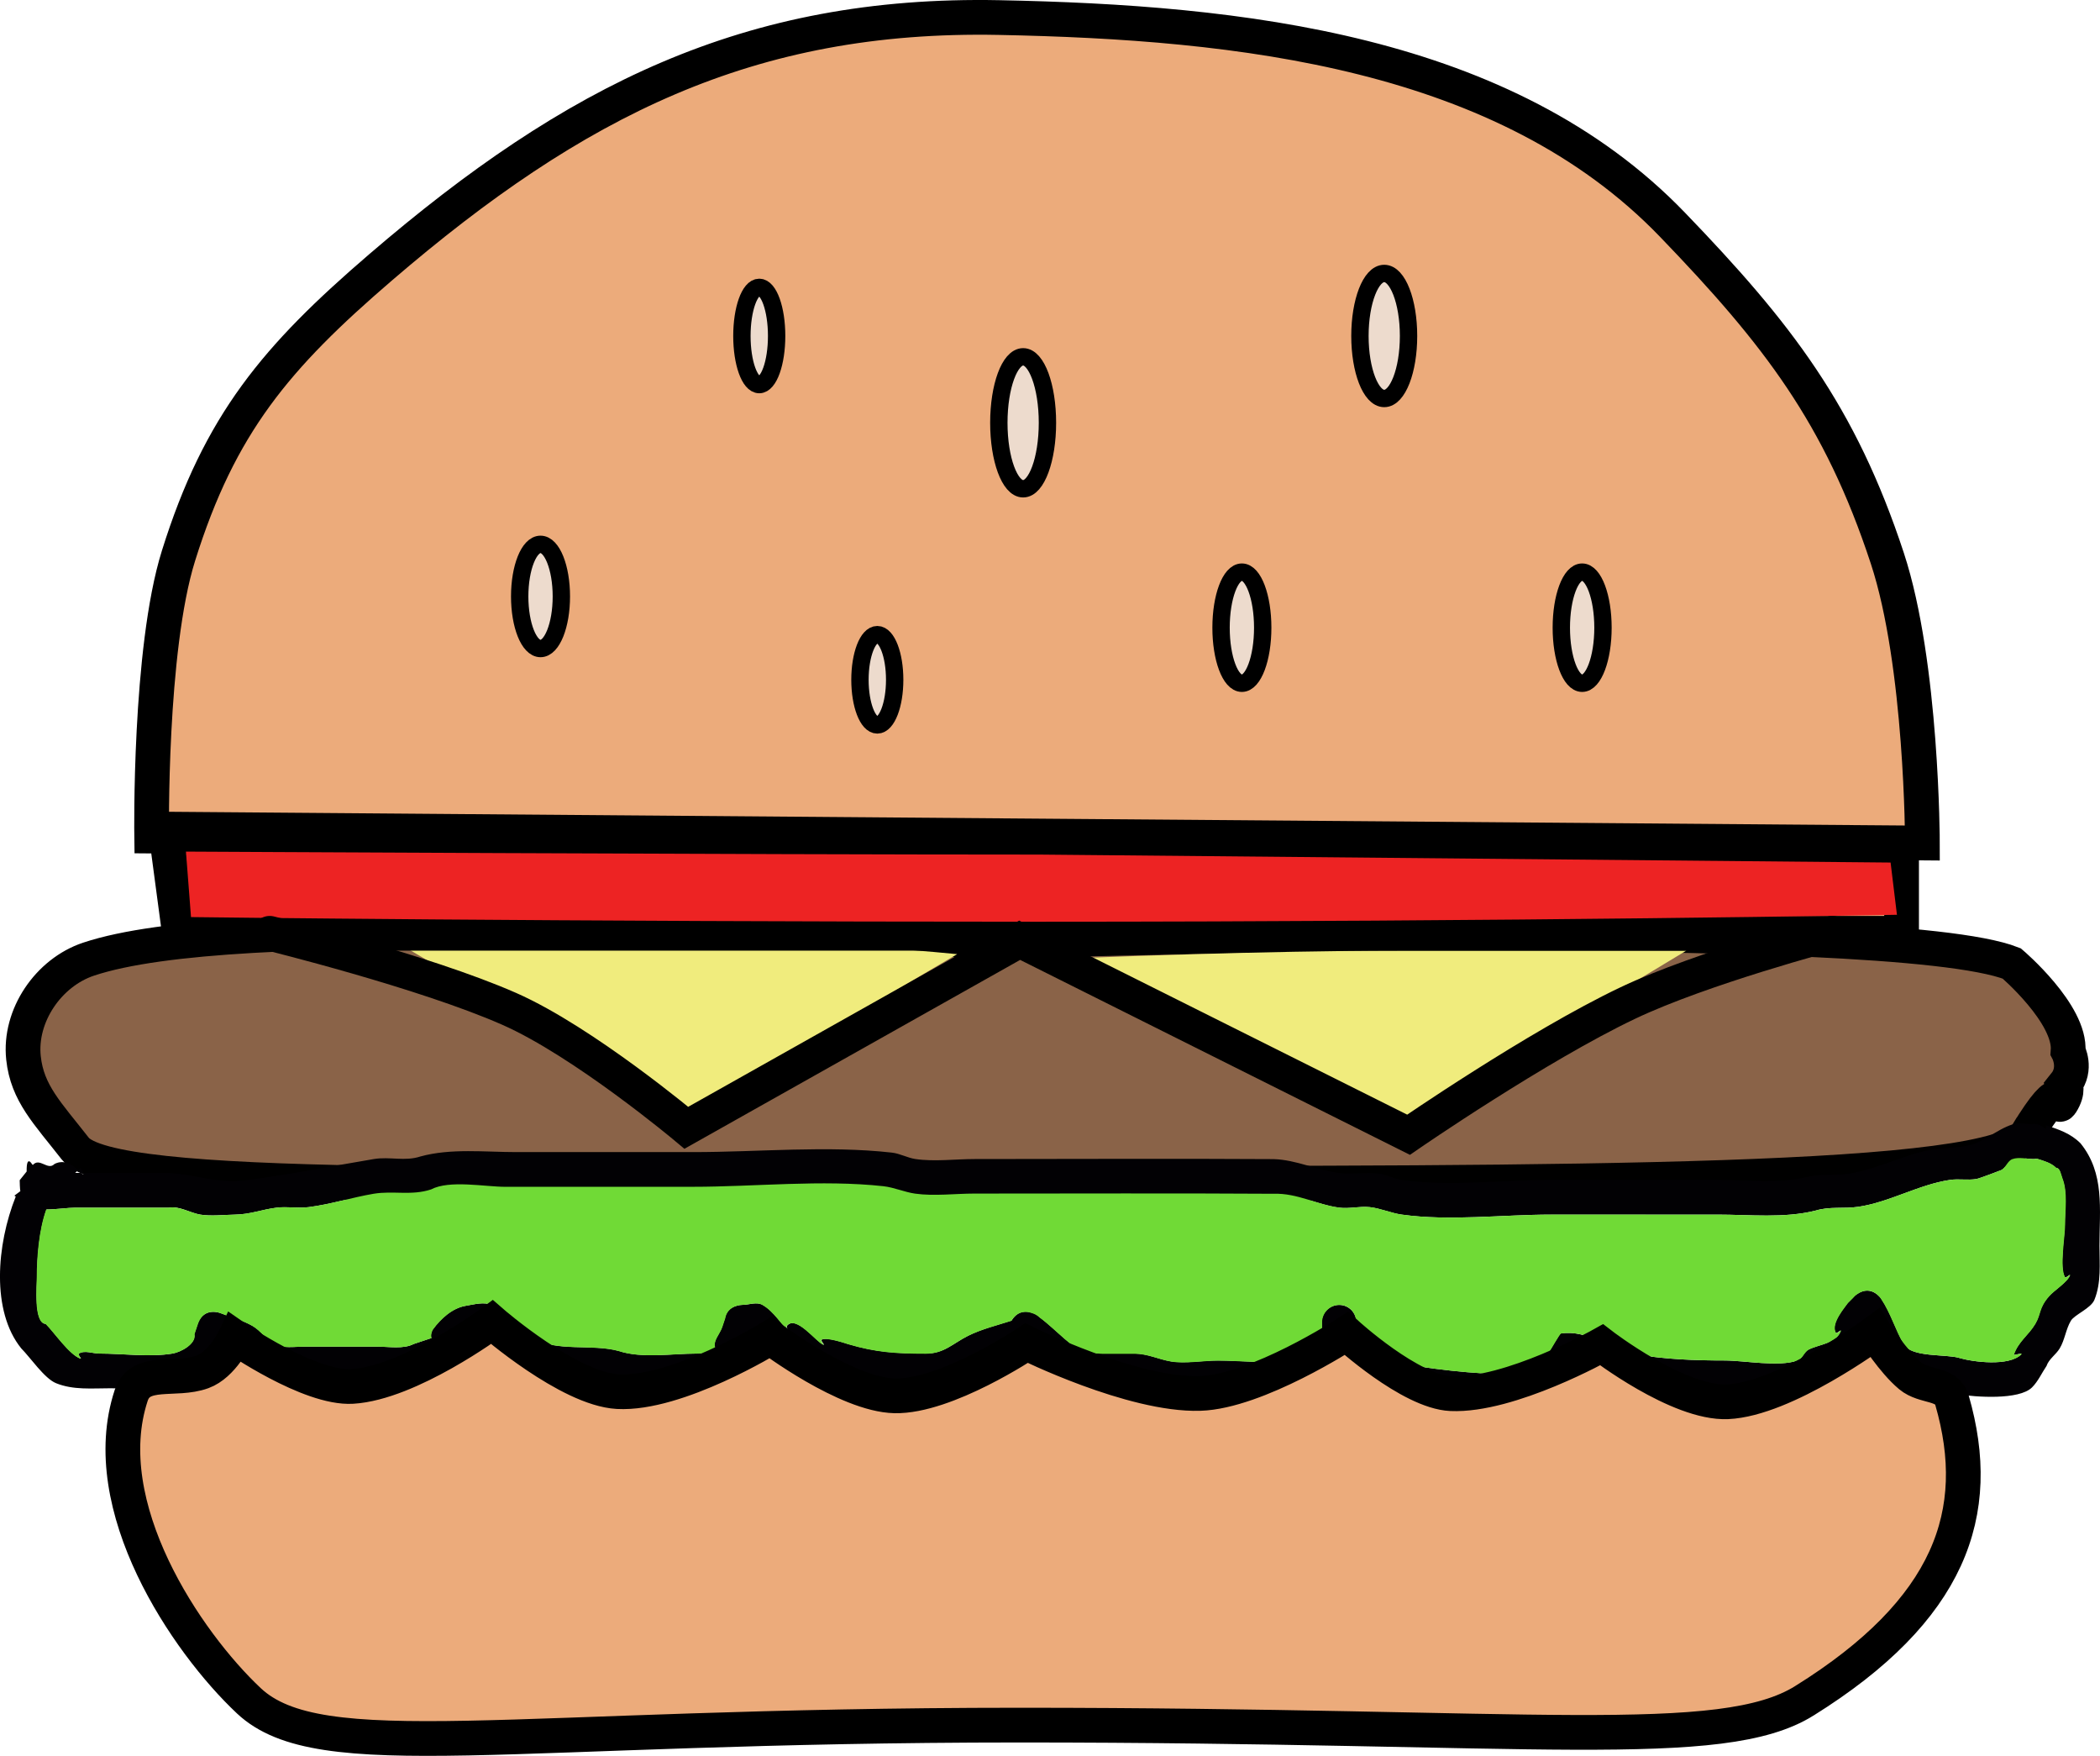 <svg version="1.1" xmlns="http://www.w3.org/2000/svg" xmlns:xlink="http://www.w3.org/1999/xlink" width="302.413" height="252.798" viewBox="0,0,302.413,252.798"><g transform="translate(-88.161,-56.629)"><g data-paper-data="{&quot;isPaintingLayer&quot;:true}" fill="none" fill-rule="nonzero" stroke="none" stroke-width="none" stroke-linecap="none" stroke-linejoin="miter" stroke-miterlimit="10" stroke-dasharray="" stroke-dashoffset="0" font-family="none" font-weight="none" font-size="none" text-anchor="none" style="mix-blend-mode: normal"><g data-paper-data="{&quot;origPos&quot;:null}"><path d="M380,220c-4.316,7.071 -64.904,7 -142.5,7c-77.596,0 -133.406,1.533 -138.5,-5c-4,-5.13 -6.911,-7.957 -7.457,-13.058c-0.649,-6.065 3.579,-12.284 9.365,-14.217c21.087,-7.045 89.187,-2.725 137.592,-2.725c0,0 121.707,-3.601 139.365,3.344c0,0 8.548,7.27 8.113,12.654c0,0 1.322,2.504 -0.441,4.7c0,0 0.616,0.954 -0.543,2.766c-0.794,1.24 0.673,-4.749 -4.993,4.536z" data-paper-data="{&quot;origPos&quot;:null}" fill="#8a6348" stroke="#000000" stroke-width="5" stroke-linecap="butt"/><path d="M289.5,193.5c19.33,0 41.5,0 41.5,0l-41.5,25l-44,-24c0,0 24.67,-1 44,-1z" data-paper-data="{&quot;origPos&quot;:null}" fill="#f0ec7d" stroke="none" stroke-width="0" stroke-linecap="butt"/><path d="M187,192c19.33,0 39,2 39,2l-39,23l-40.5,-24c0,0 21.17,-1 40.5,-1z" data-paper-data="{&quot;origPos&quot;:null}" fill="#f0ec7d" stroke="none" stroke-width="0" stroke-linecap="butt"/><path d="M110,177c0,0 -0.384,-26.772 3.865,-40.355c5.938,-18.982 14.035,-28.583 29.122,-41.543c27.875,-23.944 53.037,-36.651 89.03,-35.945c34.724,0.681 72.9,4.819 96.996,29.831c15.135,15.71 24.12,27.306 30.938,48.028c5.033,15.296 5.049,40.984 5.049,40.984l-253,-2l2,15h248v-12z" data-paper-data="{&quot;origPos&quot;:null}" fill="#ecab7b" stroke="#000000" stroke-width="5" stroke-linecap="round"/><path d="M361.333,188.333c0,0 -54.522,1 -123.833,1c-69.312,0 -121.833,-0.667 -121.833,-0.667l-0.728,-9.429c0,0 80.39,0.429 122.895,0.429l122.584,1.146z" data-paper-data="{&quot;origPos&quot;:null}" fill="#ed2323" stroke="none" stroke-width="0" stroke-linecap="butt"/><path d="M352,191c0,0 -18.714,4.946 -29.411,10.032c-13.108,6.232 -31.589,18.968 -31.589,18.968l-56,-28l-48,27c0,0 -14.771,-12.391 -25.506,-17.121c-12.291,-5.416 -34.494,-10.879 -34.494,-10.879" data-paper-data="{&quot;origPos&quot;:null}" fill="none" stroke="#000000" stroke-width="5" stroke-linecap="round"/><path d="M92,225.293c-0.043,-2.5 0.767,-1.061 0.767,-1.061l0.121,0.121c0.978,-1.117 2.138,0.835 3.094,-0.121c0,0 1.518,-1.018 3.286,0.75c1.768,1.768 0.5,-0.214 0.5,-0.214c-0.237,0.237 -0.505,0.482 -0.789,0.732c0.007,-0 0.014,-0 0.021,-0c4.5,0 9,0 13.5,0c3.709,0.208 7.029,1.559 10.894,1.075c6.278,-0.787 12.427,-2.05 18.606,-3.075c2.305,-0.382 4.477,0.372 6.709,-0.372c4.385,-1.203 9.252,-0.628 13.791,-0.628c8.5,0 17,0 25.5,0c9.347,0 19.313,-0.971 28.606,0.075c1.165,0.131 2.234,0.755 3.394,0.925c2.708,0.398 5.763,0 8.5,0c14.354,0 28.711,-0.08 43.064,0.01c3.312,0.095 6.325,1.63 9.436,1.99c1.857,0.215 3.749,-0.134 5.606,0.075c1.165,0.131 2.234,0.755 3.394,0.925c6.848,1.007 14.579,0 21.5,0c8,0 16,0 24,0c4.178,0 8.84,0.588 12.894,-0.425c2.098,-0.463 3.818,-0.172 5.816,-0.446c3.37,-0.462 6.899,-2.114 10.184,-3.054c2.311,-0.661 4.595,-0.573 6.816,-0.946c2.596,-0.437 4.312,-2.326 6.791,-3.128c0.838,-0.271 1.752,-0.064 2.642,-0.011c0.481,-0.094 1.045,-0.048 1.628,0.334c0.178,0.091 0.355,0.207 0.517,0.356l0.003,-0.551c1.884,0.628 3.553,1.18 4.977,2.604c3.514,4.332 2.732,9.49 2.732,14.768c0,2.598 0.276,5.285 -0.732,7.768c-0.499,1.23 -2.873,2.134 -3.396,3.023c-0.725,1.232 -0.864,2.754 -1.604,3.977c-0.545,0.9 -1.563,1.525 -1.896,2.523c-0.694,1.027 -1.205,2.205 -2.081,3.081c-1.865,1.865 -8.192,1.396 -10.581,1c-0.781,-0.129 -1.429,-0.74 -2.209,-0.872c-2.95,-0.496 -5.006,-0.061 -7.768,-1.732c-1.473,-0.891 -2.433,-2.604 -3.282,-4.379c-0.066,0.672 -0.123,1.232 -0.183,1.379c-0.496,1.222 -1.849,1.921 -2.977,2.604c-0.715,0.432 -1.657,0.333 -2.404,0.708c-1.492,0.75 -2.798,1.906 -4.387,2.42c-2.82,0.913 -7.511,0 -10.5,0c-5.849,0 -11.755,-0.283 -17.291,-2.128c-1.278,-0.426 -2.614,-0.822 -3.792,-1.495c-0.207,0.304 -0.419,0.605 -0.649,0.891c-1.953,2.434 -5.117,4.732 -8.268,4.732c-2.687,0 -5.635,0.312 -8.291,-0.128c-2.722,-0.451 -5.5,-1.416 -8.209,-1.872c-2.602,-0.438 -5.942,0.053 -8.291,-1.628c-0.096,-0.069 -0.192,-0.138 -0.288,-0.207c-1.128,0.632 -4.069,1.087 -4.815,1.261c-4.242,0.99 -8.761,0.575 -13.106,0.575c-2.687,0 -5.635,0.312 -8.291,-0.128c-0.781,-0.129 -1.429,-0.74 -2.209,-0.872c-3.402,-0.572 -7.007,0.674 -10.387,-0.42c-2.336,-0.756 -4.63,-3.289 -6.763,-5.062l-0.06,0.354c-1.69,0.563 -3.831,0.918 -5.404,1.708c-3.141,1.579 -5.152,3.42 -8.887,3.42c-2.687,0 -5.635,0.312 -8.291,-0.128c-1.778,-0.295 -3.483,-1.581 -5.209,-1.872c-1.586,-0.267 -3.278,-0.128 -4.768,-0.732c-0.437,-0.177 -0.915,-0.536 -1,-1c-0.049,-0.267 1.022,-0.175 0.768,-0.268c-1.628,-0.595 -3.574,-0.254 -5.08,-1.113c-0.522,-0.298 -1.026,-0.9 -1,-1.5c0.016,-0.382 1.361,-0.128 1.08,-0.387c-0.298,-0.274 -0.682,-0.327 -1.101,-0.291l-0.027,0.082c-0.765,2.294 -1.228,4.228 -3.081,6.081c-1.056,1.056 -3.892,1.128 -5.291,1.128c-4.087,0 -8.9,0.669 -12.791,-0.628c-1.501,-0.787 -3.54,-0.315 -5.209,-0.372c-2.387,-0.081 -4.574,-0.734 -6.791,-1.628c-1.115,-0.45 -5.175,-2.454 -5.477,-4.104c-0.049,-0.267 1.022,-0.175 0.768,-0.268c-0.892,-0.326 -2.76,0.418 -3.57,0.219c-0.408,1.275 -0.85,2.577 -1.639,3.652c-0.479,0.653 -3.698,1.233 -4.5,1.5c-3.649,1.001 -7.516,0.628 -11.291,0.628c-3.168,0 -6.661,0.391 -9.791,-0.128c-2.469,-0.409 -3.646,-2.164 -5.496,-3.194c-0.726,-0.404 -1.497,-0.713 -2.279,-0.997c-3.382,6.259 -9.978,5.319 -16.435,5.319c-2.598,0 -5.285,0.276 -7.768,-0.732c-1.672,-0.679 -3.705,-3.705 -5,-5c-4.359,-5.374 -3.563,-14.957 -0.801,-21.872c-0.066,-0.043 -0.132,-0.086 -0.199,-0.128l1,-0.75c0,0 -0.189,1.025 -0.232,-1.475zM381,223.5c-1,0 -2.059,-0.338 -3,0c-0.708,0.255 -0.94,1.244 -1.613,1.58c-0.073,0.036 -3.164,1.22 -3.596,1.292c-1.247,0.207 -2.54,-0.056 -3.791,0.128c-4.487,0.66 -8.736,3.217 -13.209,3.872c-2.169,0.318 -4.088,-0.086 -6.184,0.554c-4.482,1.12 -9.503,0.575 -14.106,0.575c-8,0 -16,0 -24,0c-6.943,0 -14.623,0.962 -21.5,0c-1.561,-0.219 -3.039,-0.903 -4.606,-1.075c-1.456,-0.159 -2.941,0.265 -4.394,0.075c-3.226,-0.423 -6.114,-2.111 -9.467,-1.99c-14.343,-0.09 -28.689,-0.01 -43.033,-0.01c-2.745,0 -5.781,0.381 -8.5,0c-1.561,-0.219 -3.039,-0.903 -4.606,-1.075c-8.857,-0.968 -18.475,0.075 -27.394,0.075c-9,0 -18,0 -27,0c-3.002,0 -8.057,-1.018 -10.709,0.372c-2.81,0.937 -5.476,0.155 -8.291,0.628c-3.058,0.514 -6.242,1.532 -9.394,1.925c-1.524,0.19 -3.083,-0.116 -4.606,0.075c-2.128,0.267 -3.753,0.964 -6,1c-1.514,0.025 -3.492,0.25 -5,0c-1.479,-0.245 -3.001,-1.271 -4.5,-1c-4.5,0 -9,0 -13.5,0c-1.038,0 -2.713,0.256 -4.14,0.258c-1.066,3.003 -1.36,6.861 -1.36,9.742c0,1.137 -0.509,6.63 1.268,6.732c1.244,1.244 3.378,4.407 5,5c0.244,0.089 -0.491,-0.599 -0.268,-0.732c0.86,-0.511 2,0 3,0c3.339,0 7.214,0.553 10.5,0c1.155,-0.194 3.411,-1.371 3.128,-2.791l0.445,-1.335c0.029,-0.098 0.064,-0.199 0.105,-0.303c0.928,-2.321 3.25,-1.393 3.25,-1.393c1.547,0.619 3.201,1.02 4.642,1.857c1.171,0.68 1.943,1.928 3.111,2.614c1.092,0.641 3.064,0.35 4.318,0.35c3.5,0 7,0 10.5,0c1.638,0 3.743,0.397 5.209,-0.372c0.854,-0.285 1.708,-0.569 2.561,-0.854c-0.153,-0.348 0.002,-0.965 0.229,-1.275c1.103,-1.503 2.765,-3.049 4.709,-3.372c1.247,-0.207 2.619,-0.604 3.791,-0.128c2.741,1.113 3.472,3.382 5.768,4.732c3.557,2.093 8.616,0.824 12.523,1.896c3.306,1.102 7.692,0.372 11.209,0.372c0.889,0 2.995,-0.157 3.709,-0.872c0.256,-0.256 -0.944,0.416 -1.081,0.081c-0.4,-0.975 0.667,-2 1,-3l0.413,-1.24c0.326,-1.97 2.458,-1.97 2.458,-1.97c1,0 2.131,-0.496 3,0c1.677,0.957 2.66,2.805 4.08,4.113c0.308,0.283 -0.847,-0.791 -0.58,-1.113c1.338,-1.62 4.221,2.35 5.268,2.732c0.244,0.089 -0.491,-0.599 -0.268,-0.732c0.719,-0.427 3.508,0.544 3.791,0.628c4.025,1.198 6.98,1.372 11.209,1.372c2.649,0 3.865,-1.46 6.113,-2.58c1.919,-0.956 4.161,-1.506 6.219,-2.168c0.028,-0.046 0.057,-0.092 0.088,-0.139c0.906,-1.359 2.107,-1.238 2.832,-0.991c0.349,0.102 0.77,0.289 1.111,0.632c2.406,1.771 4.788,4.682 7.524,5.666c0.136,0.049 -0.027,-0.383 0.113,-0.42c0.484,-0.126 1,0 1.5,0c1.5,0 3,0 4.5,0c1.937,0 3.444,0.818 5.291,1.128c1.989,0.335 4.647,-0.128 6.709,-0.128c3.375,0 7.166,0.49 10.5,0c1.429,-0.21 2.936,-0.764 4.329,-1.242c0.057,-0.32 0.125,-0.643 0.155,-0.954c-0.009,-0.19 -0.012,-0.382 -0.013,-0.566c-0.089,-0.468 -0.33,-1.023 0.029,-1.238c0,-0.75 0,-1.5 0,-1.5c0,-1.381 1.119,-2.5 2.5,-2.5c1.381,0 2.5,1.119 2.5,2.5v1.5c0.754,0.452 0.182,1.655 0.033,2.619c0.893,0.157 3.859,1.442 4.258,1.509c6.194,1.042 12.301,1.872 18.709,1.872c1.839,0 3.446,-1.653 4.732,-3.268c0.234,-0.293 1.5,-2.591 1.688,-2.619c3.995,-0.602 7.04,2.371 10.871,3.015c4.217,0.709 8.33,0.872 12.709,0.872c2.897,0 7.802,0.97 10.5,0c0.708,-0.255 0.94,-1.244 1.613,-1.58c1.546,-0.77 3.942,-0.838 4.619,-2.688c0.089,-0.244 -0.599,0.491 -0.732,0.268c-0.789,-1.328 1.452,-3.82 1.732,-4.268l0.702,-0.702c0.168,-0.212 0.39,-0.418 0.679,-0.61c2.08,-1.387 3.467,0.693 3.467,0.693c1.424,2.136 2.038,4.466 3.292,6.596c1.104,1.876 6.014,1.352 7.919,1.919c2.057,0.612 7.173,1.245 8.919,-0.5c0.256,-0.256 -0.721,0.054 -1.081,0.081c0.65,-1.949 2.136,-2.832 3.104,-4.477c0.876,-1.489 0.456,-2.234 2,-4c0.704,-0.805 2.638,-2.009 3,-3c0.089,-0.244 -0.599,0.491 -0.732,0.268c-0.813,-1.369 0,-5.856 0,-7.5c0,-2.145 0.407,-4.736 -0.372,-6.709c-0.216,-0.548 -0.308,-1.489 -0.896,-1.523c-0.725,-0.725 -1.792,-1.003 -2.781,-1.317c-0.268,0.05 -0.451,0.05 -0.451,0.05z" data-paper-data="{&quot;origPos&quot;:null}" fill="#020104" stroke="none" stroke-width="0.5" stroke-linecap="butt"/><path d="M381.05,223.495c0,0 0.184,0 0.451,-0.05c0.989,0.315 2.056,0.593 2.781,1.318c0.588,0.034 0.68,0.976 0.896,1.523c0.778,1.973 0.372,4.567 0.372,6.712c0,1.644 -0.813,6.134 0,7.503c0.133,0.223 0.821,-0.512 0.732,-0.268c-0.362,0.991 -2.296,2.196 -3,3.001c-1.544,1.766 -1.124,2.513 -2,4.001c-0.968,1.645 -2.454,2.529 -3.104,4.479c0.36,-0.027 1.337,-0.337 1.081,-0.081c-1.745,1.745 -6.962,1.103 -9.018,0.49c-1.904,-0.567 -6.815,-0.042 -7.919,-1.918c-1.253,-2.13 -1.868,-4.458 -3.292,-6.594c0,0 -1.287,-2.076 -3.367,-0.69c-0.289,0.193 -0.511,0.399 -0.679,0.61l-0.702,0.703c-0.28,0.447 -2.521,2.942 -1.732,4.27c0.133,0.223 0.822,-0.512 0.732,-0.268c-0.677,1.85 -3.073,1.919 -4.619,2.689c-0.674,0.336 -0.905,1.326 -1.613,1.581c-2.698,0.97 -7.603,0.001 -10.5,0.001c-4.379,0 -8.592,-0.177 -12.808,-0.886c-3.831,-0.644 -6.777,-3.603 -10.772,-3.001c-0.188,0.028 -1.454,2.328 -1.688,2.621c-1.286,1.614 -2.894,3.271 -4.733,3.271c-6.408,0 -12.516,-0.827 -18.71,-1.869c-0.399,-0.067 -3.461,-1.38 -4.354,-1.536c0.149,-0.964 0.72,-2.164 -0.034,-2.616l-0,-1.498c0,-1.381 -1.021,-2.484 -2.401,-2.484c-1.381,0 -2.501,1.123 -2.501,2.504c0,0 -0,0.752 -0,1.502c-0.359,0.215 -0.118,0.771 -0.029,1.24c0.001,0.184 0.004,0.376 0.013,0.566c-0.03,0.311 -0.098,0.635 -0.155,0.955c-1.394,0.478 -2.901,1.036 -4.33,1.246c-3.334,0.49 -7.128,0.006 -10.503,0.006c-2.062,0 -4.725,0.469 -6.714,0.135c-1.847,-0.311 -3.359,-1.123 -5.295,-1.123c-1.5,0 -3.009,0.007 -4.509,0.007c-0.5,0 -1.02,-0.124 -1.504,0.002c-0.14,0.037 0.022,0.469 -0.114,0.42c-2.735,-0.984 -5.15,-3.892 -7.556,-5.663c-0.341,-0.343 -0.77,-0.533 -1.119,-0.635c-0.725,-0.247 -1.936,-0.373 -2.841,0.986c-0.031,0.047 -0.06,0.093 -0.088,0.139c-2.057,0.662 -4.308,1.204 -6.227,2.16c-2.248,1.12 -3.467,2.577 -6.116,2.577c-4.229,0 -7.19,-0.184 -11.215,-1.382c-0.282,-0.084 -3.073,-1.058 -3.791,-0.631c-0.223,0.133 0.512,0.823 0.268,0.733c-1.046,-0.383 -3.931,-4.357 -5.269,-2.737c-0.267,0.323 0.888,1.398 0.58,1.115c-1.42,-1.308 -2.404,-3.162 -4.081,-4.119c-0.869,-0.496 -1.901,-0.013 -2.901,-0.013c0,0 -2.133,-0.002 -2.459,1.968l-0.413,1.239c-0.333,1 -1.4,2.022 -1.001,2.997c0.137,0.334 1.337,-0.337 1.081,-0.081c-0.714,0.714 -2.917,0.896 -3.807,0.896c-3.517,0 -7.904,0.728 -11.21,-0.374c-3.907,-1.072 -8.967,0.194 -12.523,-1.899c-2.295,-1.351 -3.027,-3.623 -5.768,-4.736c-1.171,-0.475 -2.444,-0.085 -3.691,0.121c-1.944,0.322 -3.606,1.867 -4.71,3.37c-0.227,0.31 -0.382,0.926 -0.229,1.274c-0.854,0.285 -1.708,0.569 -2.561,0.853c-1.466,0.768 -3.671,0.384 -5.309,0.384c-3.5,0 -7,-0.001 -10.5,-0.001c-1.254,0 -3.226,0.291 -4.318,-0.35c-1.168,-0.686 -1.94,-1.935 -3.111,-2.616c-1.441,-0.837 -3.095,-1.239 -4.642,-1.858c0,0 -2.221,-0.935 -3.15,1.387c-0.041,0.104 -0.076,0.204 -0.105,0.303l-0.445,1.335c0.282,1.42 -1.974,2.595 -3.128,2.79c-3.286,0.553 -7.26,0.009 -10.6,0.009c-1,0 -2.041,-0.52 -2.9,-0.009c-0.223,0.133 0.412,0.831 0.168,0.741c-1.622,-0.593 -3.757,-3.758 -5,-5.002c-1.777,-0.102 -1.268,-5.598 -1.268,-6.735c0,-2.881 0.295,-6.743 1.36,-9.745c1.427,-0.002 3.102,-0.258 4.14,-0.258c4.5,0 9,-0 13.5,-0c1.499,-0.271 3.121,0.761 4.6,1.006c1.508,0.25 3.386,0.018 4.9,-0.006c2.247,-0.036 3.873,-0.734 6,-1.001c1.524,-0.191 3.083,0.115 4.606,-0.075c3.152,-0.393 6.336,-1.412 9.394,-1.927c2.815,-0.474 5.481,0.307 8.291,-0.629c2.652,-1.39 7.707,-0.373 10.71,-0.373c9,0 18.001,-0.004 27.001,-0.004c8.918,0 18.54,-1.053 27.397,-0.085c1.567,0.171 3.046,0.854 4.607,1.073c2.719,0.381 5.762,-0.011 8.507,-0.011c14.343,0 28.774,-0.062 43.117,0.028c3.353,-0.121 6.242,1.573 9.469,1.996c1.452,0.19 2.938,-0.233 4.394,-0.074c1.567,0.171 3.045,0.858 4.607,1.077c6.877,0.962 14.557,0.002 21.5,0.002c8,0 16,0.001 24,0.001c4.604,0 9.525,0.553 14.007,-0.567c2.096,-0.64 4.015,-0.236 6.184,-0.554c4.473,-0.655 8.722,-3.211 13.21,-3.871c1.251,-0.184 2.543,0.078 3.791,-0.128c0.433,-0.072 3.524,-1.255 3.596,-1.291c0.674,-0.336 0.905,-1.325 1.613,-1.58c0.941,-0.338 2.099,-0.011 3.099,-0.011z" data-paper-data="{&quot;noHover&quot;:false,&quot;origItem&quot;:[&quot;Path&quot;,{&quot;applyMatrix&quot;:true,&quot;segments&quot;:[[[377,223.5],[0,0],[-1,0]],[[374,223.5],[0.94101,-0.33838],[-0.70832,0.25472]],[[372.38675,225.08013],[0.67375,-0.33566],[-0.07252,0.03613]],[[368.79057,226.37171],[0.43262,-0.0717],[-1.24723,0.20673]],[[365,226.5],[1.25081,-0.18387],[-4.48715,0.65959]],[[351.79057,230.37171],[4.47307,-0.65501],[-2.16888,0.3176]],[[345.60634,230.92535],[2.09594,-0.6397],[-4.48183,1.12046]],[[331.5,231.5],[4.60356,0],[-8,0]],[[307.5,231.5],[8,0],[-6.94347,0]],[[286,231.5],[6.87691,0.96236],[-1.56146,-0.21851]],[[281.39366,230.42535],[1.56736,0.17123],[-1.4561,-0.15907]],[[277,230.5],[1.45233,0.19047],[-3.22624,-0.42312]],[[267.53287,228.50966],[3.35323,-0.12112],[-14.34316,-0.08993]],[[224.5,228.5],[14.34349,0],[-2.74534,0]],[[216,228.5],[2.71938,0.38055],[-1.56146,-0.21851]],[[211.39366,227.42535],[1.56736,0.17123],[-8.85686,-0.96756]],[[184,227.5],[8.91823,0],[-9,0]],[[157,227.5],[9,0],[-3.00207,0]],[[146.29057,227.87171],[2.65203,-1.38953],[-2.80954,0.93651]],[[138,228.5],[2.81487,-0.47357],[-3.05806,0.51448]],[[128.60634,230.42535],[3.15187,-0.3932],[-1.52383,0.1901]],[[124,230.5],[1.52373,-0.19098],[-2.12752,0.26666]],[[118,231.5],[2.24738,-0.03642],[-1.51429,0.02454]],[[113,231.5],[1.50808,0.24997],[-1.47856,-0.24508]],[[108.5,230.5],[1.49874,-0.27103],[-4.5,0]],[[95,230.5],[4.5,0],[-1.03794,0]],[[90.86016,230.75788],[1.42688,-0.00197],[-1.06556,3.00295]],[[89.5,240.5],[0,-2.88138],[0,1.13653]],[[90.76776,247.23224],[-1.77664,-0.10229],[1.24354,1.24354]],[[95.76776,252.23224],[-1.62195,-0.59312],[0.24408,0.08926]],[[95.5,251.5],[-0.22342,0.13276],[0.85967,-0.51084]],[[98.5,251.5],[-1,0],[3.33919,0]],[[109,251.5],[-3.2861,0.55284],[1.15458,-0.19424]],[[112.12829,248.70943],[0.28229,1.41983],[0,0]],[[112.57335,247.37426],[0,0],[0.029,-0.09816]],[[112.67881,247.07153],[-0.04147,0.10368],[0.92848,-2.32119]],[[115.92848,245.67881],[0,0],[1.54746,0.61899]],[[120.57086,247.53576],[-1.44106,-0.83732],[1.17112,0.68048]],[[123.68158,250.15005],[-1.16799,-0.68582],[1.09225,0.64135]],[[128,250.49999],[-1.25393,0],[3.5,0]],[[138.5,250.49999],[-3.5,0],[1.63811,0]],[[143.70943,250.12828],[-1.4662,0.76822],[0.85376,-0.28458]],[[146.27069,249.27452],[-0.85375,0.28459],[-0.15298,-0.34778]],[[146.5,247.99999],[-0.22727,0.30957],[1.10312,-1.50261]],[[151.20943,244.62828],[-1.94437,0.32228],[1.24723,-0.20673]],[[155,244.49999],[-1.17143,-0.47547],[2.74095,1.11252]],[[160.76776,249.23223],[-2.29535,-1.35065],[3.55675,2.09288]],[[173.29057,251.12828],[-3.90713,-1.0717],[3.30611,1.10204]],[[184.5,251.49999],[-3.51708,0],[0.88906,0]],[[188.20943,250.62828],[-0.71445,0.71445],[0.25555,-0.25555]],[[187.12829,250.70942],[0.13698,0.33443],[-0.39953,-0.97545]],[[188.12829,247.70942],[-0.33334,1],[0,0]],[[188.54155,246.46965],[0,0],[0.32586,-1.96966]],[[191,244.49999],[0,0],[1,0]],[[194,244.49999],[-0.86856,-0.49557],[1.67739,0.95705]],[[198.08013,248.61324],[-1.42046,-1.30839],[0.30777,0.28349]],[[197.5,247.49999],[-0.26654,0.32257],[1.33829,-1.61963]],[[202.76776,250.23223],[-1.0463,-0.38262],[0.24408,0.08926]],[[202.5,249.49999],[-0.22342,0.13276],[0.71896,-0.42723]],[[206.29057,250.12828],[-0.28237,-0.08405],[4.02514,1.19811]],[[217.5,251.49999],[-4.2294,0],[2.64927,0]],[[223.61325,248.91986],[-2.24816,1.12002],[1.91886,-0.95595]],[[229.83193,246.75182],[-2.05725,0.66182],[0.02762,-0.04585]],[[229.91987,246.61323],[-0.03102,0.04655],[0.90578,-1.35867]],[[232.75179,245.62191],[-0.72455,-0.24696],[0.3491,0.10186]],[[233.86296,246.2543],[-0.34129,-0.34341],[2.4063,1.771]],[[241.38675,251.91986],[-2.73531,-0.98361],[0.13641,0.04905]],[[241.5,251.49999],[-0.14029,0.03651],[0.48388,-0.12594]],[[243,251.49999],[-0.5,0],[1.5,0]],[[247.5,251.49999],[-1.5,0],[1.93678,0]],[[252.79057,252.62828],[-1.84659,-0.31067],[1.98856,0.33455]],[[259.5,252.49999],[-2.06243,0],[3.37543,0]],[[270,252.49999],[-3.3343,0.49013],[1.42908,-0.21007]],[[274.32926,251.25755],[-1.39354,0.47828],[0.05697,-0.31972]],[[274.48418,250.30364],[-0.03017,0.31093],[-0.00872,-0.18994]],[[274.47117,249.73807],[0.00058,0.18405],[-0.08857,-0.46829]],[[274.50001,248.49998],[-0.35855,0.21513],[0,-0.75]],[[274.50001,246.99998],[0,0],[0,-1.38071]],[[277.00001,244.49998],[-1.38071,0],[1.38071,0]],[[279.50001,246.99998],[0,-1.38071],[0,0]],[[279.50001,248.49998],[0,0],[0.75396,0.45238]],[[279.53298,251.1191],[0.14909,-0.96367],[0.89263,0.15663]],[[283.79058,252.62826],[-0.3989,-0.06711],[6.19412,1.04208]],[[302.50001,254.49997],[-6.40816,0],[1.83902,0]],[[307.23225,251.23221],[-1.28576,1.61437],[0.23368,-0.2934]],[[308.91989,248.61322],[-0.18787,0.02831],[3.99473,-0.60183]],[[319.79059,251.62826],[-3.8308,-0.64448],[4.21658,0.70938]],[[332.50002,252.49997],[-4.37941,0],[2.89685,0]],[[343.00002,252.49997],[-2.69771,0.9701],[0.70832,-0.25472]],[[344.61327,250.91984],[-0.67375,0.33566],[1.54624,-0.77033]],[[349.23226,248.2322],[-0.67656,1.85009],[0.08925,-0.24408]],[[348.50002,248.49996],[0.13277,0.22342],[-0.78899,-1.32774]],[[350.23226,244.2322],[-0.28006,0.44748],[0,0]],[[350.93446,243.53],[0,0],[0.16812,-0.2118]],[[351.61327,242.91984],[-0.28874,0.1925],[2.08013,-1.38675]],[[355.08015,243.61322],[0,0],[1.42376,2.13564]],[[358.37173,250.2094],[-1.2533,-2.12992],[1.10412,1.8764]],[[366.29059,252.12826],[-1.90443,-0.56687],[2.05653,0.61214]],[[375.20945,251.62826],[-1.74548,1.74547],[0.25554,-0.25555]],[[374.12831,251.7094],[0.36038,-0.02704],[0.64981,-1.94943]],[[377.23226,247.23221],[-0.96814,1.64529],[0.87599,-1.48869]],[[379.23226,243.23221],[-1.54447,1.76586],[0.7042,-0.80514]],[[382.23226,240.23221],[-0.36231,0.99077],[0.08925,-0.24408]],[[381.50002,240.49997],[0.13277,0.22342],[-0.81342,-1.36885]],[[381.50002,232.99997],[0,1.644],[0,-2.14479]],[[381.12831,226.29054],[0.77842,1.97298],[-0.21615,-0.54786]],[[380.23226,224.76773],[0.58798,0.03385],[-0.72526,-0.72527]],[[377.45112,223.45024],[0.98874,0.31491],[-0.26758,0.04972]],[377.00003,223.49996]],&quot;closed&quot;:true,&quot;strokeWidth&quot;:null,&quot;strokeCap&quot;:null}]}" fill="#70da36" stroke="none" stroke-width="NaN" stroke-linecap="none"/><path d="M348,301.5c-11.953,7.447 -38.994,3.5 -113,3.5c-74.006,0 -100.733,6.14 -111,-3.5c-9.025,-8.474 -22.196,-28.004 -16.951,-43.953c1.313,-3.993 6.323,-1.969 10.272,-3.409c2.866,-1.045 4.699,-4.954 4.699,-4.954c0,0 10.679,7.423 16.875,7.053c8.238,-0.491 20.108,-9.259 20.108,-9.259c0,0 11.042,9.614 18.109,10.007c8.587,0.477 22.002,-7.777 22.002,-7.777c0,0 10.911,8.234 17.895,8.384c7.412,0.159 18.991,-7.592 18.991,-7.592c0,0 15.211,7.541 24.947,7.247c8.237,-0.249 21.106,-8.637 21.106,-8.637c0,0 9.187,8.409 15.068,8.671c8.46,0.377 21.679,-7.035 21.679,-7.035c0,0 11.056,8.512 18.132,8.2c8.285,-0.365 21.23,-9.936 21.23,-9.936c0,0 2.602,4.139 5.078,6.202c2.078,1.731 5.271,0.922 6.022,3.52c4.684,16.199 -0.262,30.184 -21.262,43.268z" fill="#ecab7b" stroke="#000000" stroke-width="5" stroke-linecap="butt"/><path d="M169,142.5c0,4.142 -1.343,7.5 -3,7.5c-1.657,0 -3,-3.358 -3,-7.5c0,-4.142 1.343,-7.5 3,-7.5c1.657,0 3,3.358 3,7.5z" fill="#eddbcd" stroke="#000000" stroke-width="2.5" stroke-linecap="butt"/><path d="M197.5,98c1.381,0 2.5,3.134 2.5,7c0,3.866 -1.119,7 -2.5,7c-1.381,0 -2.5,-3.134 -2.5,-7c0,-3.866 1.119,-7 2.5,-7z" fill="#eddbcd" stroke="#000000" stroke-width="2.5" stroke-linecap="butt"/><path d="M214.5,148c1.381,0 2.5,2.91 2.5,6.5c0,3.59 -1.119,6.5 -2.5,6.5c-1.381,0 -2.5,-2.91 -2.5,-6.5c0,-3.59 1.119,-6.5 2.5,-6.5z" fill="#eddbcd" stroke="#000000" stroke-width="2.5" stroke-linecap="butt"/><path d="M239,117.5c0,5.247 -1.567,9.5 -3.5,9.5c-1.933,0 -3.5,-4.253 -3.5,-9.5c0,-5.247 1.567,-9.5 3.5,-9.5c1.933,0 3.5,4.253 3.5,9.5z" fill="#eddbcd" stroke="#000000" stroke-width="2.5" stroke-linecap="butt"/><path d="M291,105c0,4.971 -1.567,9 -3.5,9c-1.933,0 -3.5,-4.029 -3.5,-9c0,-4.971 1.567,-9 3.5,-9c1.933,0 3.5,4.029 3.5,9z" fill="#eddbcd" stroke="#000000" stroke-width="2.5" stroke-linecap="butt"/><path d="M270,147c0,4.418 -1.343,8 -3,8c-1.657,0 -3,-3.582 -3,-8c0,-4.418 1.343,-8 3,-8c1.657,0 3,3.582 3,8z" fill="#eddbcd" stroke="#000000" stroke-width="2.5" stroke-linecap="butt"/><path d="M319,147c0,4.418 -1.343,8 -3,8c-1.657,0 -3,-3.582 -3,-8c0,-4.418 1.343,-8 3,-8c1.657,0 3,3.582 3,8z" fill="#eddbcd" stroke="#000000" stroke-width="2.5" stroke-linecap="butt"/></g></g></g></svg>